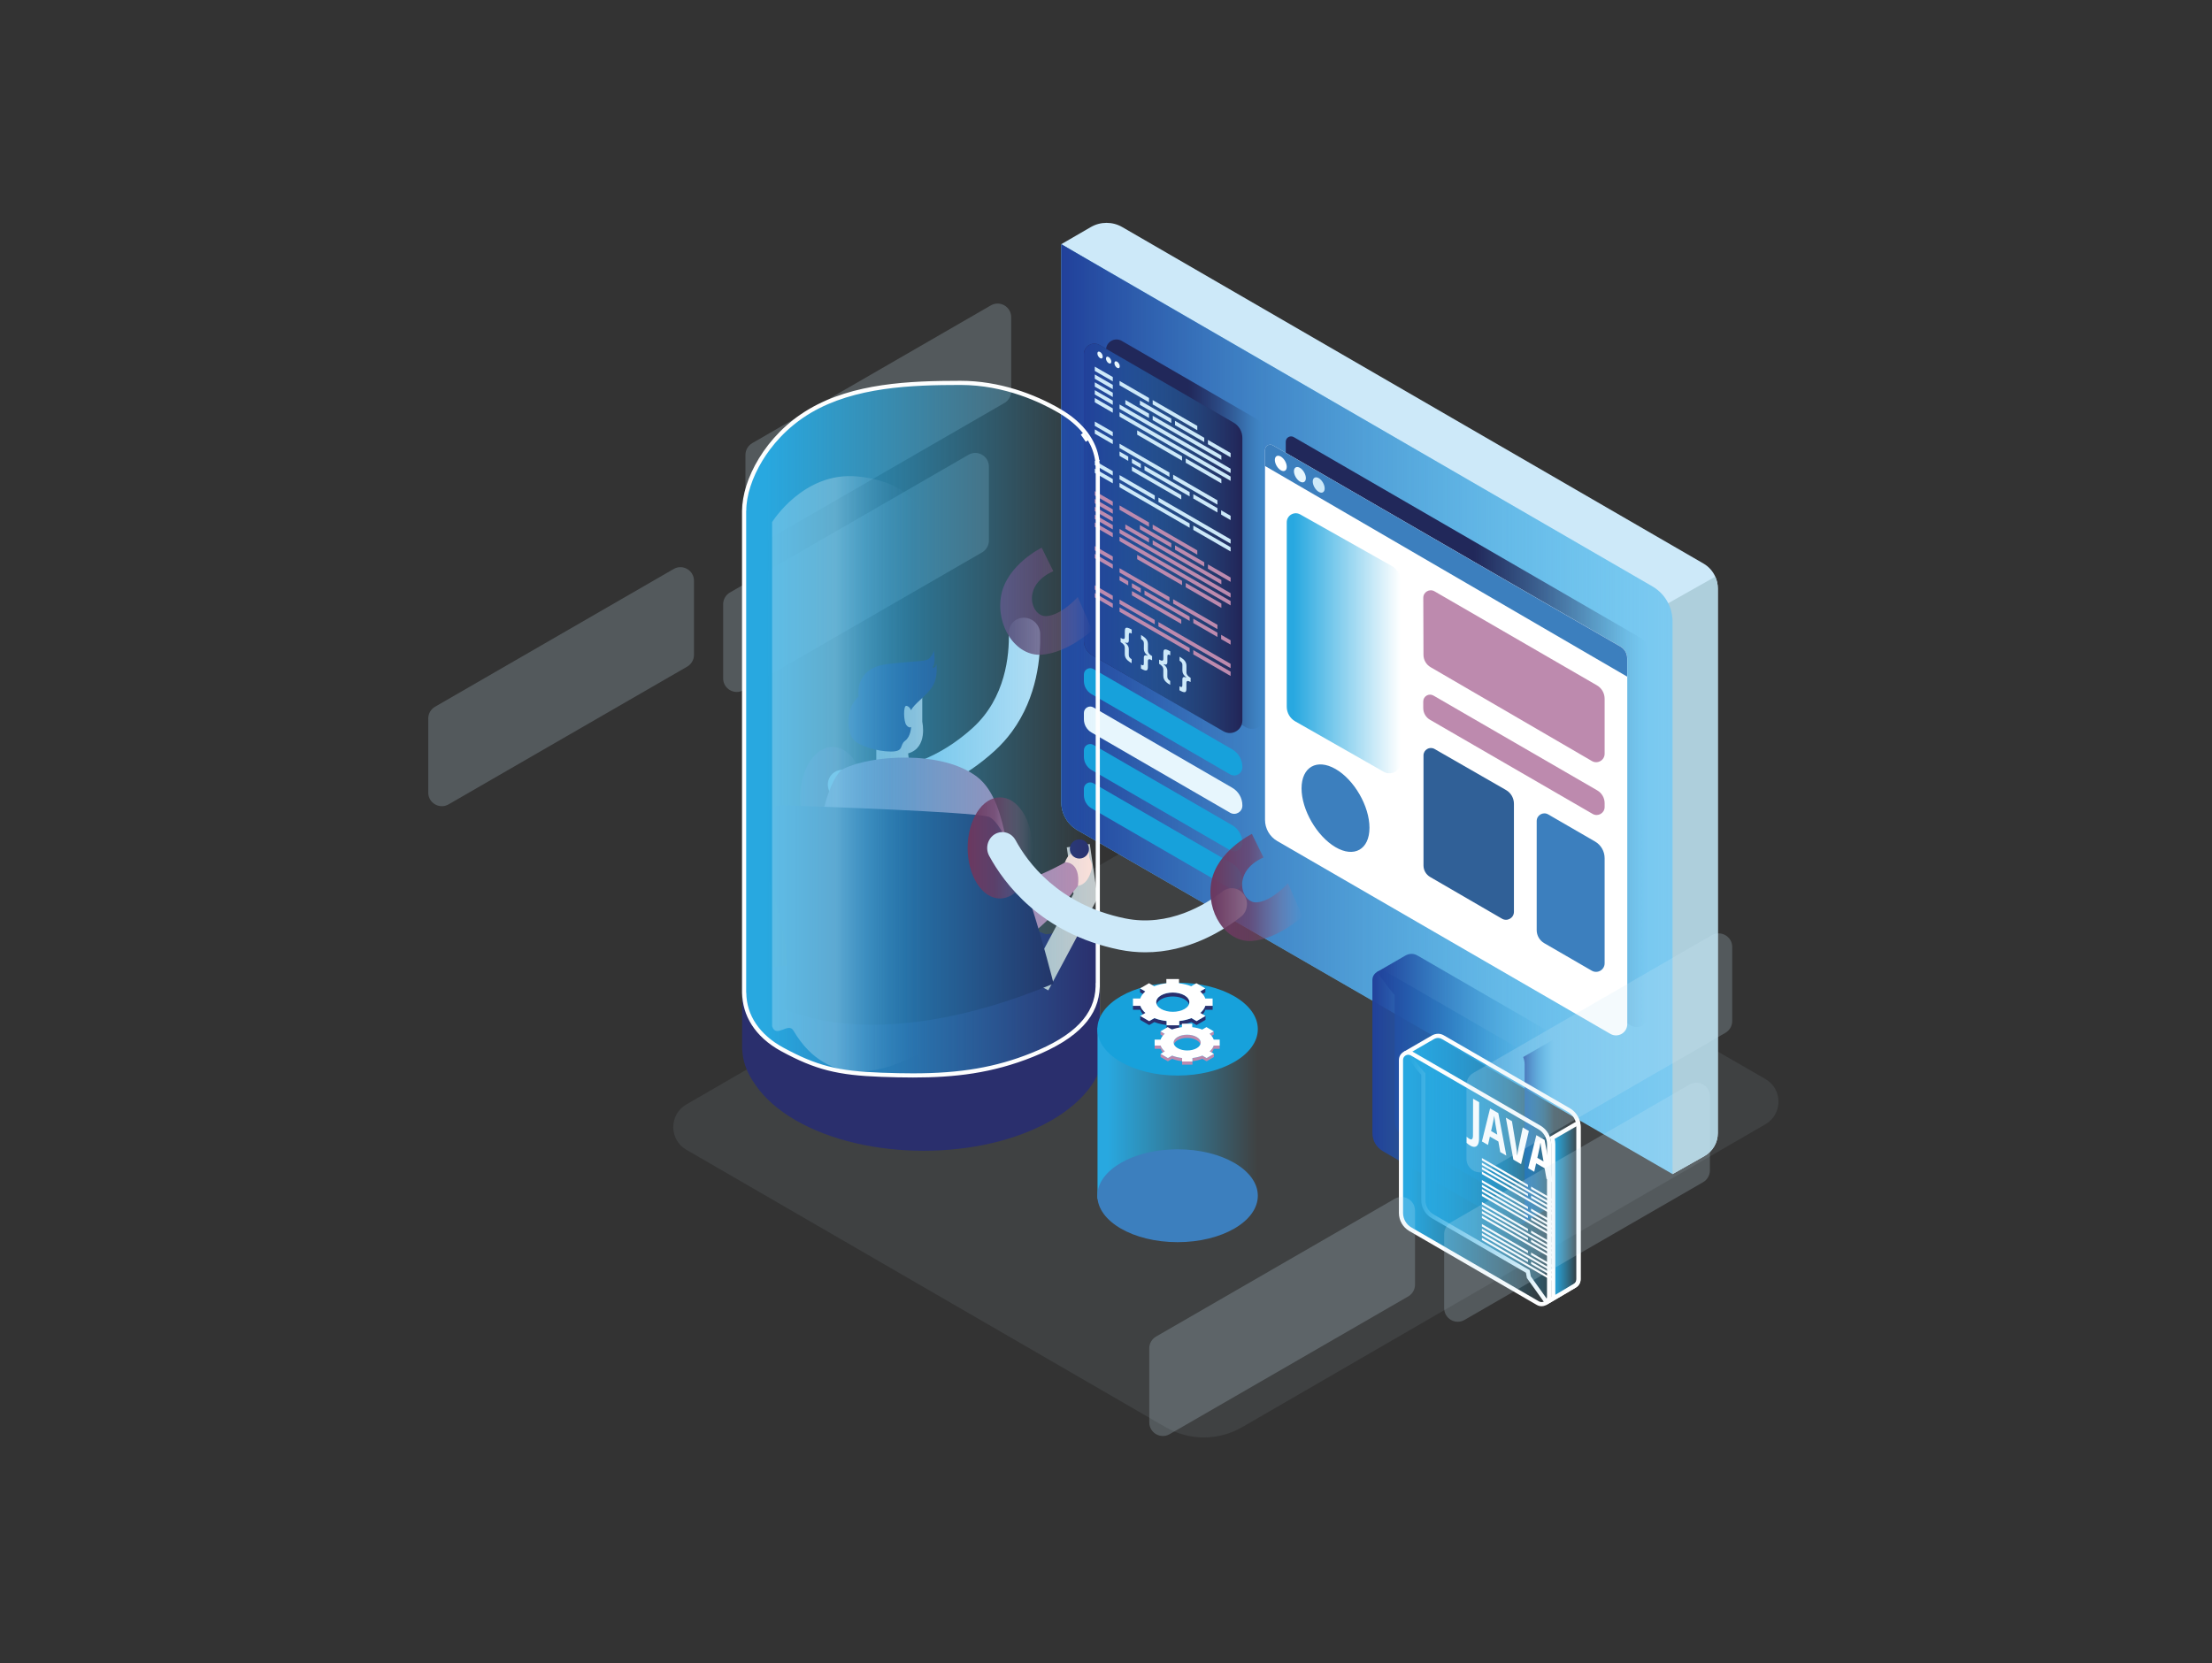 <svg width="476" height="358" viewBox="0 0 476 358" fill="none" xmlns="http://www.w3.org/2000/svg">
<rect x="0" y="0" width="476" height="358" fill="#333333" stroke="none"/>
<g opacity="0.28">
<path opacity="0.28" d="M250.813 307.181L147.686 247.468C143.95 245.305 143.95 239.898 147.686 237.735L262.11 171.492C265.927 169.282 270.63 169.277 274.452 171.48L379.895 232.25C383.639 234.408 383.645 239.823 379.905 241.989L267.314 307.181C262.208 310.137 255.918 310.137 250.813 307.181Z" fill="#CDE9F9"/>
</g>
<g opacity="0.46">
<path opacity="0.46" d="M147.877 143.486L96.532 173.134C94.587 174.258 92.157 172.85 92.157 170.598V154.66C92.157 153.614 92.714 152.646 93.619 152.124L144.964 122.475C146.91 121.351 149.339 122.76 149.339 125.012V140.949C149.339 141.996 148.782 142.963 147.877 143.486Z" fill="#CDE9F9"/>
</g>
<g opacity="0.46">
<path opacity="0.46" d="M211.334 118.896L159.99 148.545C158.044 149.669 155.614 148.26 155.614 146.008V130.07C155.614 129.024 156.171 128.056 157.076 127.534L208.421 97.885C210.367 96.761 212.796 98.17 212.796 100.422V116.359C212.796 117.406 212.239 118.374 211.334 118.896Z" fill="#CDE9F9"/>
</g>
<g opacity="0.46">
<path opacity="0.46" d="M216.134 86.746L164.79 116.395C162.844 117.519 160.414 116.11 160.414 113.858V97.921C160.414 96.874 160.972 95.906 161.877 95.384L213.221 65.735C215.167 64.612 217.597 66.02 217.597 68.272V84.209C217.597 85.257 217.039 86.224 216.134 86.746Z" fill="#CDE9F9"/>
</g>
<path d="M369.657 126.66V243.905C369.657 245.945 368.563 247.828 366.79 248.83L359.914 252.715L358.29 142.74L358.097 129.649L228.369 52.563L234.735 48.875C236.827 47.664 239.403 47.664 241.494 48.875L366.572 121.299C367.715 121.961 368.592 122.957 369.113 124.124C369.467 124.909 369.657 125.771 369.657 126.66Z" fill="#CDE9F9"/>
<path d="M369.657 126.66V243.905C369.657 245.945 368.563 247.828 366.79 248.83L359.914 252.715L358.29 142.74V130.231L369.113 124.124C369.467 124.909 369.657 125.771 369.657 126.66Z" fill="#AECFDC"/>
<path d="M228.37 172.656V52.561L355.579 126.217C358.262 127.771 359.915 130.642 359.915 133.749V252.715L231.851 178.696C229.697 177.452 228.37 175.148 228.37 172.656Z" fill="#7CCAF1"/>
<path d="M228.37 172.656V52.561L355.579 126.217C358.262 127.771 359.915 130.642 359.915 133.749V252.715L231.851 178.696C229.697 177.452 228.37 175.148 228.37 172.656Z" fill="url(#paint0_linear_8_2687)"/>
<path d="M235.296 144.003L265.166 161.298C266.515 162.079 267.347 163.523 267.347 165.085V165.152C267.347 166.507 265.883 167.355 264.712 166.677L234.886 149.407C233.869 148.818 233.242 147.73 233.242 146.552V145.192C233.242 144.135 234.383 143.474 235.296 144.003Z" fill="#17A1DB"/>
<path d="M235.296 152.265L265.166 169.56C266.515 170.341 267.347 171.784 267.347 173.346V173.413C267.347 174.769 265.883 175.616 264.712 174.939L234.886 157.669C233.869 157.08 233.242 155.991 233.242 154.813V153.453C233.242 152.396 234.383 151.736 235.296 152.265Z" fill="#E7F6FD"/>
<path d="M235.296 160.332L265.166 177.627C266.515 178.408 267.347 179.851 267.347 181.413V181.48C267.347 182.836 265.883 183.683 264.712 183.005L234.886 165.736C233.869 165.147 233.242 164.059 233.242 162.881V161.521C233.242 160.464 234.383 159.803 235.296 160.332Z" fill="#17A1DB"/>
<path d="M235.296 168.593L265.166 185.888C266.515 186.669 267.347 188.113 267.347 189.675V189.742C267.347 191.098 265.883 191.945 264.712 191.267L234.886 173.997C233.869 173.408 233.242 172.32 233.242 171.142V169.782C233.242 168.725 234.383 168.065 235.296 168.593Z" fill="#17A1DB"/>
<path d="M278.402 94.082L353.164 137.372C354.073 137.898 354.633 138.87 354.633 139.923V218.643C354.633 220.513 352.614 221.682 350.999 220.747L279.316 179.241C277.685 178.297 276.681 176.553 276.681 174.665V95.079C276.681 94.193 277.637 93.64 278.402 94.082Z" fill="url(#paint1_linear_8_2687)"/>
<path d="M273.939 95.873L348.702 139.162C349.611 139.688 350.171 140.66 350.171 141.713V220.433C350.171 222.303 348.151 223.472 346.536 222.537L274.853 181.031C273.222 180.088 272.218 178.343 272.218 176.455V96.869C272.218 95.983 273.174 95.43 273.939 95.873Z" fill="white"/>
<path d="M276.897 112.423V152.124C276.897 153.425 277.594 154.626 278.722 155.269L297.767 166.122C299.411 167.059 301.45 165.869 301.45 163.973V125.148C301.45 123.776 300.712 122.511 299.519 121.838L279.792 110.724C278.497 109.994 276.897 110.933 276.897 112.423Z" fill="url(#paint2_linear_8_2687)"/>
<path d="M306.277 128.672L306.317 140.943C306.32 142.042 306.905 143.057 307.853 143.609L342.568 163.812C343.78 164.517 345.299 163.64 345.299 162.235V150.397C345.299 149.208 344.666 148.108 343.639 147.514L308.683 127.274C307.612 126.654 306.274 127.431 306.277 128.672Z" fill="#BD8AAE"/>
<path d="M308.463 149.714L343.715 170.126C344.695 170.693 345.299 171.742 345.299 172.876V173.703C345.299 175.028 343.868 175.856 342.724 175.194L307.712 154.922C306.819 154.404 306.268 153.448 306.268 152.414V150.985C306.268 149.856 307.488 149.15 308.463 149.714Z" fill="#BD8AAE"/>
<path d="M306.322 162.598V186.286C306.322 187.308 306.866 188.253 307.748 188.765L323.217 197.747C324.357 198.409 325.783 197.584 325.783 196.263V173.008C325.783 171.783 325.129 170.652 324.07 170.043L308.702 161.215C307.643 160.606 306.322 161.373 306.322 162.598Z" fill="#306097"/>
<path d="M330.682 176.725V200.203C330.682 201.361 331.298 202.43 332.298 203.009L342.537 208.938C343.764 209.648 345.299 208.76 345.299 207.338V184.719C345.299 183.239 344.511 181.871 343.233 181.131L333.154 175.295C332.055 174.659 330.682 175.454 330.682 176.725Z" fill="#3C7FBE"/>
<path d="M287.389 165.521C283.369 163.218 280.081 165.097 280.081 169.697C280.081 174.296 283.369 179.989 287.389 182.347C291.408 184.705 294.697 182.826 294.697 178.171C294.697 173.517 291.408 167.824 287.389 165.521Z" fill="#3C7FBE"/>
<path d="M272.219 100.302L350.144 145.638V141.68C350.144 140.648 349.595 139.694 348.703 139.178L273.916 95.86C273.162 95.422 272.219 95.969 272.219 96.842V100.302V100.302Z" fill="#3C7FBE"/>
<path d="M275.614 98.266C274.909 97.862 274.332 98.192 274.332 98.999C274.332 99.807 274.909 100.806 275.614 101.22C276.32 101.634 276.897 101.304 276.897 100.487C276.897 99.67 276.32 98.671 275.614 98.266Z" fill="white"/>
<path d="M279.727 100.694C279.021 100.289 278.444 100.619 278.444 101.427C278.444 102.234 279.021 103.233 279.727 103.647C280.432 104.061 281.01 103.731 281.01 102.914C281.01 102.097 280.432 101.098 279.727 100.694Z" fill="#E7F6FD"/>
<path d="M283.774 102.914C283.068 102.51 282.491 102.839 282.491 103.647C282.491 104.455 283.069 105.454 283.774 105.868C284.48 106.282 285.057 105.952 285.057 105.135C285.057 104.318 284.48 103.319 283.774 102.914Z" fill="#CDE9F9"/>
<path d="M241.387 73.373L270.211 90.063C271.384 90.742 272.106 91.997 272.106 93.355V154.173C272.106 156.258 269.856 157.561 268.056 156.518L239.785 140.149C238.682 139.51 238.002 138.33 238.002 137.053V75.333C238.002 73.591 239.883 72.502 241.387 73.373Z" fill="url(#paint3_linear_8_2687)"/>
<path d="M236.627 74.268L265.451 90.958C266.624 91.637 267.346 92.892 267.346 94.25V155.068C267.346 157.153 265.096 158.456 263.295 157.413L235.025 141.044C233.922 140.405 233.242 139.225 233.242 137.948V76.228C233.242 74.486 235.123 73.397 236.627 74.268Z" fill="#222457"/>
<path d="M236.627 74.268L265.451 90.958C266.624 91.637 267.346 92.892 267.346 94.25V155.068C267.346 157.153 265.096 158.456 263.295 157.413L235.025 141.044C233.922 140.405 233.242 139.225 233.242 137.948V76.228C233.242 74.486 235.123 73.397 236.627 74.268Z" fill="url(#paint4_linear_8_2687)"/>
<path d="M235.588 78.915V79.839L239.461 82.079V81.155L235.588 78.915Z" fill="#CDE9F9"/>
<path d="M235.588 80.604V81.528L239.461 83.768V82.844L235.588 80.604Z" fill="#CDE9F9"/>
<path d="M235.588 82.293V83.217L239.461 85.457V84.533L235.588 82.293Z" fill="#CDE9F9"/>
<path d="M264.817 101.813V100.888L240.914 87.062V87.987L264.817 101.813Z" fill="#CDE9F9"/>
<path d="M235.588 83.982V84.906L239.461 87.146V86.222L235.588 83.982Z" fill="#CDE9F9"/>
<path d="M235.588 85.671V86.595L239.461 88.835V87.911L235.588 85.671Z" fill="#CDE9F9"/>
<path d="M264.817 103.501V102.577L240.914 88.751V89.676L264.817 103.501Z" fill="#CDE9F9"/>
<path d="M235.588 90.737V91.662L239.461 93.902V92.977L235.588 90.737Z" fill="#CDE9F9"/>
<path d="M235.588 92.426V93.351L239.461 95.591V94.666L235.588 92.426Z" fill="#CDE9F9"/>
<path d="M235.588 99.182V100.106L239.461 102.346V101.422L235.588 99.182Z" fill="#CDE9F9"/>
<path d="M235.588 100.871V101.796L239.461 104.035V103.111L235.588 100.871Z" fill="#CDE9F9"/>
<path d="M255.994 112.674L240.914 103.952V104.876L255.994 113.598V112.674Z" fill="#CDE9F9"/>
<path d="M256.788 113.133V114.058L264.817 118.702V117.777L256.788 113.133Z" fill="#CDE9F9"/>
<path d="M248.49 106.645L240.914 102.263V103.187L248.49 107.569V106.645Z" fill="#CDE9F9"/>
<path d="M249.285 107.105V108.029L264.817 117.013V116.088L249.285 107.105Z" fill="#CDE9F9"/>
<path d="M262.774 109.84V110.764L264.817 111.946V111.022L262.774 109.84Z" fill="#CDE9F9"/>
<path d="M251.654 101.719L240.914 95.507V96.431L251.654 102.644V101.719Z" fill="#CDE9F9"/>
<path d="M247.253 85.662L240.914 81.995V82.92L247.253 86.587V85.662Z" fill="#CDE9F9"/>
<path d="M257.645 91.673L248.048 86.122V87.047L257.645 92.598V91.673Z" fill="#CDE9F9"/>
<path d="M252.052 90.127L245.295 86.219V87.143L252.052 91.051V90.127Z" fill="#CDE9F9"/>
<path d="M259.141 94.227L252.846 90.586V91.511L259.141 95.152V94.227Z" fill="#CDE9F9"/>
<path d="M259.936 94.687V95.611L264.817 98.435V97.51L259.936 94.687Z" fill="#CDE9F9"/>
<path d="M242.163 86.096V87.02L247.253 89.965V89.04L242.163 86.096Z" fill="#CDE9F9"/>
<path d="M262.825 98.047L248.048 89.5V90.424L262.825 98.972V98.047Z" fill="#CDE9F9"/>
<path d="M254.365 98.221L244.708 92.635V93.559L254.365 99.145V98.221Z" fill="#CDE9F9"/>
<path d="M262.825 103.114L255.16 98.68V99.605L262.825 104.039V103.114Z" fill="#CDE9F9"/>
<path d="M261.979 107.691L252.449 102.179V103.103L261.979 108.616V107.691Z" fill="#CDE9F9"/>
<path d="M256.788 106.378V107.302L261.979 110.305V109.38L256.788 106.378Z" fill="#CDE9F9"/>
<path d="M242.783 98.277L240.914 97.196V98.12L242.783 99.201V98.277Z" fill="#CDE9F9"/>
<path d="M246.284 100.302V101.227L255.994 106.843V105.918L246.284 100.302Z" fill="#CDE9F9"/>
<path d="M245.489 99.842L243.578 98.737V99.661L245.489 100.767V99.842Z" fill="#CDE9F9"/>
<path d="M254.197 106.568L243.578 100.426V101.35L254.197 107.492V106.568Z" fill="#CDE9F9"/>
<path d="M235.588 105.715V106.639L239.461 108.88V107.955L235.588 105.715Z" fill="#BD8AAE"/>
<path d="M235.588 107.404V108.329L239.461 110.569V109.644L235.588 107.404Z" fill="#BD8AAE"/>
<path d="M235.588 109.093V110.017L239.461 112.258V111.333L235.588 109.093Z" fill="#BD8AAE"/>
<path d="M264.817 128.613V127.688L240.914 113.862V114.787L264.817 128.613Z" fill="#BD8AAE"/>
<path d="M235.588 110.782V111.706L239.461 113.947V113.022L235.588 110.782Z" fill="#BD8AAE"/>
<path d="M235.588 112.471V113.395L239.461 115.635V114.711L235.588 112.471Z" fill="#BD8AAE"/>
<path d="M264.817 130.302V129.377L240.914 115.551V116.476L264.817 130.302Z" fill="#BD8AAE"/>
<path d="M235.588 117.538V118.462L239.461 120.702V119.778L235.588 117.538Z" fill="#BD8AAE"/>
<path d="M235.588 119.226V120.151L239.461 122.391V121.467L235.588 119.226Z" fill="#BD8AAE"/>
<path d="M235.588 125.982V126.907L239.461 129.147V128.222L235.588 125.982Z" fill="#BD8AAE"/>
<path d="M235.588 127.671V128.596L239.461 130.836V129.911L235.588 127.671Z" fill="#BD8AAE"/>
<path d="M255.994 139.474L240.914 130.752V131.677L255.994 140.399V139.474Z" fill="#BD8AAE"/>
<path d="M256.788 139.934V140.858L264.817 145.502V144.578L256.788 139.934Z" fill="#BD8AAE"/>
<path d="M248.49 133.445L240.914 129.063V129.987L248.49 134.37V133.445Z" fill="#BD8AAE"/>
<path d="M249.285 133.905V134.829L264.817 143.813V142.889L249.285 133.905Z" fill="#BD8AAE"/>
<path d="M262.774 136.64V137.564L264.817 138.746V137.822L262.774 136.64Z" fill="#BD8AAE"/>
<path d="M251.654 128.52L240.914 122.307V123.232L251.654 129.444V128.52Z" fill="#BD8AAE"/>
<path d="M247.253 112.463L240.914 108.796V109.72L247.253 113.387V112.463Z" fill="#BD8AAE"/>
<path d="M257.645 118.473L248.048 112.922V113.847L257.645 119.398V118.473Z" fill="#BD8AAE"/>
<path d="M252.052 116.927L245.295 113.019V113.943L252.052 117.851V116.927Z" fill="#BD8AAE"/>
<path d="M259.141 121.027L252.846 117.387V118.311L259.141 121.952V121.027Z" fill="#BD8AAE"/>
<path d="M259.936 121.487V122.412L264.817 125.235V124.31L259.936 121.487Z" fill="#BD8AAE"/>
<path d="M242.163 112.896V113.82L247.253 116.765V115.84L242.163 112.896Z" fill="#BD8AAE"/>
<path d="M262.825 124.847L248.048 116.3V117.225L262.825 125.772V124.847Z" fill="#BD8AAE"/>
<path d="M254.365 125.021L244.708 119.435V120.359L254.365 125.945V125.021Z" fill="#BD8AAE"/>
<path d="M262.825 129.914L255.16 125.48V126.405L262.825 130.839V129.914Z" fill="#BD8AAE"/>
<path d="M261.979 134.491L252.449 128.979V129.904L261.979 135.416V134.491Z" fill="#BD8AAE"/>
<path d="M256.788 133.178V134.103L261.979 137.105V136.18L256.788 133.178Z" fill="#BD8AAE"/>
<path d="M242.783 125.077L240.914 123.996V124.921L242.783 126.002V125.077Z" fill="#BD8AAE"/>
<path d="M246.284 127.102V128.027L255.994 133.643V132.718L246.284 127.102Z" fill="#BD8AAE"/>
<path d="M245.489 126.642L243.578 125.537V126.461L245.489 127.567V126.642Z" fill="#BD8AAE"/>
<path d="M254.197 133.368L243.578 127.226V128.151L254.197 134.293V133.368Z" fill="#BD8AAE"/>
<path d="M242.2 135.213C242.1 135.315 242.052 135.513 242.052 135.805L242.048 137.1V137.133C242.047 137.38 241.969 137.512 241.812 137.53C241.655 137.547 241.43 137.471 241.141 137.304L241.138 138.206C241.428 138.373 241.652 138.557 241.808 138.759C241.964 138.961 242.042 139.196 242.042 139.463L242.038 140.744C242.037 141.035 242.083 141.288 242.182 141.507C242.278 141.725 242.432 141.932 242.643 142.129C242.854 142.327 243.146 142.532 243.516 142.747L243.519 141.893C243.279 141.745 243.117 141.6 243.031 141.457C242.946 141.311 242.904 141.143 242.905 140.947L242.908 139.721V139.673C242.91 139.183 242.642 138.739 242.1 138.332V138.284C242.635 138.503 242.904 138.352 242.914 137.834L242.917 136.607C242.918 136.409 242.962 136.29 243.049 136.247C243.135 136.203 243.297 136.249 243.534 136.377L243.537 135.524C243.172 135.312 242.882 135.181 242.668 135.132C242.451 135.081 242.297 135.109 242.2 135.213Z" fill="#CDE9F9"/>
<path d="M247.247 140.676C247.096 140.48 247.019 140.258 247.019 140.011V139.978L247.023 138.683C247.024 138.265 246.915 137.907 246.691 137.606C246.47 137.306 246.087 137 245.539 136.683L245.537 137.536C245.774 137.683 245.938 137.826 246.024 137.969C246.11 138.109 246.151 138.28 246.151 138.479L246.147 139.705C246.156 140.234 246.429 140.699 246.964 141.099V141.147C246.697 141.041 246.494 141.019 246.355 141.087C246.214 141.155 246.143 141.31 246.142 141.556V141.592L246.138 142.819C246.138 143.017 246.096 143.14 246.009 143.184C245.923 143.224 245.759 143.18 245.521 143.051L245.519 143.905C246.064 144.221 246.448 144.355 246.672 144.314C246.895 144.271 247.008 144.041 247.009 143.621L247.012 142.34C247.013 142.073 247.092 141.929 247.244 141.905C247.398 141.883 247.62 141.957 247.914 142.128L247.917 141.226C247.623 141.056 247.401 140.874 247.247 140.676Z" fill="#CDE9F9"/>
<path d="M250.491 139.886C250.392 139.988 250.344 140.186 250.343 140.478L250.339 141.773V141.807C250.339 142.053 250.26 142.185 250.103 142.202C249.946 142.22 249.722 142.144 249.432 141.977L249.43 142.878C249.719 143.046 249.944 143.23 250.1 143.432C250.256 143.634 250.334 143.868 250.333 144.136L250.33 145.416C250.329 145.708 250.375 145.961 250.474 146.18C250.57 146.398 250.723 146.605 250.934 146.802C251.145 147 251.438 147.205 251.808 147.419L251.81 146.566C251.57 146.418 251.409 146.273 251.323 146.13C251.237 145.984 251.196 145.816 251.197 145.62L251.2 144.394V144.346C251.201 143.856 250.933 143.412 250.391 143.004L250.391 142.956C250.926 143.176 251.196 143.025 251.205 142.506L251.209 141.28C251.209 141.082 251.254 140.963 251.34 140.92C251.427 140.876 251.588 140.922 251.826 141.05L251.828 140.196C251.463 139.985 251.173 139.853 250.959 139.805C250.742 139.755 250.588 139.783 250.491 139.886Z" fill="#CDE9F9"/>
<path d="M255.539 145.35C255.388 145.153 255.31 144.931 255.311 144.685V144.651L255.315 143.356C255.316 142.938 255.207 142.58 254.983 142.279C254.762 141.979 254.379 141.673 253.831 141.356L253.829 142.21C254.066 142.356 254.23 142.499 254.316 142.642C254.402 142.782 254.443 142.954 254.442 143.152L254.439 144.378C254.448 144.907 254.721 145.372 255.255 145.772V145.82C254.989 145.714 254.785 145.693 254.647 145.76C254.505 145.829 254.435 145.983 254.434 146.23V146.266L254.43 147.492C254.43 147.691 254.388 147.814 254.301 147.857C254.215 147.898 254.05 147.854 253.813 147.725L253.811 148.579C254.356 148.894 254.739 149.029 254.964 148.988C255.187 148.945 255.3 148.715 255.301 148.294L255.304 147.014C255.305 146.747 255.384 146.603 255.536 146.579C255.69 146.557 255.912 146.631 256.206 146.801L256.209 145.9C255.914 145.73 255.693 145.547 255.539 145.35Z" fill="#CDE9F9"/>
<path d="M236.146 76.087C236.146 76.45 236.406 76.898 236.723 77.084C237.039 77.27 237.299 77.122 237.299 76.755C237.299 76.388 237.039 75.939 236.723 75.758C236.405 75.576 236.146 75.724 236.146 76.087Z" fill="#E7F6FD"/>
<path d="M237.993 77.177C237.993 77.54 238.253 77.989 238.57 78.174C238.887 78.36 239.146 78.212 239.146 77.845C239.146 77.478 238.887 77.029 238.57 76.848C238.253 76.666 237.993 76.815 237.993 77.177Z" fill="#E7F6FD"/>
<path d="M240.387 77.845C240.071 77.664 239.811 77.812 239.811 78.175C239.811 78.537 240.071 78.986 240.387 79.172C240.704 79.358 240.964 79.21 240.964 78.843C240.964 78.475 240.704 78.027 240.387 77.845Z" fill="#E7F6FD"/>
<path d="M171.18 241.11C156.015 232.329 156.015 217.911 171.18 209.071C186.346 200.23 211.162 200.23 226.327 209.071C241.492 217.911 241.492 232.329 226.327 241.11C211.162 249.891 186.346 249.891 171.18 241.11Z" fill="#2A2F6D"/>
<path d="M179.155 182.541C183 182.541 186.116 177.668 186.116 171.658C186.116 165.648 183 160.776 179.155 160.776C175.311 160.776 172.194 165.648 172.194 171.658C172.194 177.668 175.311 182.541 179.155 182.541Z" fill="url(#paint5_linear_8_2687)"/>
<path d="M217.76 157.481C216.696 158.931 215.453 160.332 214 161.651C201.228 173.249 187.673 173.207 181.175 172.304C179.1 172.016 177.71 169.958 178.257 167.992L179.048 165.15L178.164 168.326L178.248 168.018C178.675 166.457 180.194 165.485 181.839 165.717C186.995 166.444 198.405 166.576 209.332 156.653C216.431 150.207 217.207 140.922 217.089 136.257C217.047 134.585 218.242 133.185 219.91 132.985C221.929 132.743 223.771 134.33 223.824 136.355C223.953 141.249 223.257 149.991 217.76 157.481Z" fill="#CDE9F9"/>
<path d="M224.163 117.882C224.163 117.882 216.683 121.556 215.452 128.111C214.221 134.666 218.577 141.321 224.163 140.923C229.75 140.526 235.052 135.66 235.052 135.66L231.927 128.509C231.927 128.509 228.404 132.454 225.147 132.617C221.891 132.779 219.682 126.026 226.657 122.947L224.163 117.882Z" fill="url(#paint6_linear_8_2687)"/>
<path d="M236.675 213.969V199.703L225.044 201.104C219.847 198.883 213.467 197.797 206.71 197.797V198.367C207.787 198.367 208.85 198.396 209.897 198.452C205.835 198.381 201.113 198.643 195.737 199.281C199.362 198.682 203.051 198.367 206.708 198.367L206.71 197.797C206.709 197.797 206.708 197.797 206.708 197.797C195.657 197.798 183.608 200.697 174.129 206.262C173.457 206.656 172.816 207.061 172.189 207.47L159.697 208.975V225.964C159.697 225.964 159.709 225.968 159.728 225.976C159.943 230.59 162.686 234.872 168.111 238.057C173.766 241.377 181.451 242.989 189.692 242.989C200.742 242.989 212.791 240.089 222.271 234.524C231.784 228.939 236.713 221.839 236.679 215.332C236.729 214.467 236.675 213.969 236.675 213.969ZM181.815 241.881C180.089 241.637 178.428 241.313 176.848 240.91C178.552 241.313 180.207 241.629 181.815 241.881ZM176.659 240.864C176.594 240.847 176.53 240.83 176.465 240.813C176.531 240.83 176.592 240.848 176.659 240.864Z" fill="#2A2F6D"/>
<path d="M232.036 182.03L233.604 192.845L223.379 211.994" stroke="#C4CACB" stroke-width="5" stroke-miterlimit="10"/>
<path d="M228.929 186.486C228.929 186.486 229.392 183.67 231.277 183.504C231.277 183.504 231.738 183.417 231.99 182.997C232.242 182.576 232.383 183.31 232.103 183.952C231.822 184.594 231.822 184.594 231.822 184.594C231.822 184.594 233.289 183.296 233.122 182.873C232.954 182.45 234.547 183.039 234.38 184.006C234.212 184.973 235.314 185.502 234.889 187.171C234.464 188.841 233.604 190.436 231.958 190.668C230.313 190.901 228.929 186.486 228.929 186.486Z" fill="#FDE0D9"/>
<path d="M198.462 155.377V149.521C198.462 146.104 196.764 143.226 190.846 144.937C184.928 146.648 183.672 150.959 185.645 155.377C186.494 157.278 187.408 158.987 188.568 160.247V165.746L195.754 165.232L195.424 162.163C199.739 160.946 198.462 155.377 198.462 155.377Z" fill="#FDE0D9"/>
<path d="M179.151 182.03L176.356 177.966C176.356 177.966 178.34 167.067 181.555 165.466C187.416 162.546 202.655 161.406 210.238 167.19C217.821 172.973 216.256 190.264 219.722 189.636C223.187 189.009 229.253 185.602 229.253 185.602C229.253 185.602 232.581 185.419 231.958 190.668C231.958 190.668 222.41 203.523 215.286 204.279C208.162 205.035 201.145 194.517 201.145 194.517L179.151 182.03Z" fill="#BD8AAE"/>
<path d="M226.722 211.728C226.722 211.728 218.064 176.948 212.555 175.748C207.848 174.722 177.395 173.638 168.622 173.344C166.883 173.286 165.241 174.181 164.385 175.701C163.469 177.328 162.681 179.702 163.279 182.619C164.45 188.336 172.563 204.521 168.004 216.777C168.003 216.777 187.465 228.045 226.722 211.728Z" fill="#222457"/>
<path d="M232.273 184.8C233.411 184.8 234.333 183.875 234.333 182.734C234.333 181.593 233.411 180.668 232.273 180.668C231.135 180.668 230.213 181.593 230.213 182.734C230.213 183.875 231.135 184.8 232.273 184.8Z" fill="#2A2F6D"/>
<path d="M196.061 152.895C196.061 152.895 195.768 152.054 195.055 151.928C194.342 151.802 194.426 155.334 195.055 156.09C195.684 156.847 196.061 156.468 196.061 156.468C196.061 156.468 196.019 158.528 194.761 159.453C193.503 160.378 194.65 161.766 191.708 161.766C188.766 161.766 184.993 160.588 183.693 159.243C182.393 157.898 181.628 152.685 184.778 149.91C184.778 149.91 183.651 143.772 191.03 142.931C198.408 142.09 199.331 142.511 200.169 141.502C201.008 140.493 200.924 139.904 200.924 139.904C200.924 139.904 201.513 142.931 200.632 143.604C200.632 143.604 201.18 144.108 201.513 142.931C201.513 142.931 201.917 145.79 200.624 147.808C199.331 149.826 196.564 151.592 196.061 152.895Z" fill="#2A2F6D"/>
<path d="M196.474 231.48C194.467 231.48 192.311 231.436 189.688 231.34C180.168 230.995 175.572 229.817 168.304 225.862C163.095 223.028 160.199 218.709 160.148 213.7H160.123V109.933L160.147 109.932C160.13 106.64 161.427 102.611 163.706 98.878C165.53 95.89 168.855 91.651 174.334 88.433C183.792 82.876 195.993 82.411 206.687 82.41C216.282 82.41 224.186 86.211 228.043 88.477C230.256 89.777 232.046 91.282 233.381 92.951L232.936 93.296C233.334 93.834 233.687 94.341 234.016 94.847L234.492 94.55C235.332 95.964 235.874 97.474 236.101 99.058L236.121 99.201L236.115 99.218L236.128 99.32C236.206 99.966 236.233 100.618 236.208 101.256L236.203 101.376L236.233 101.432V212.327L236.21 212.327C236.059 218.587 231.571 223.275 222.085 227.081C214.402 230.164 206.743 231.48 196.474 231.48Z" fill="url(#paint7_linear_8_2687)"/>
<path d="M206.689 82.858C216.178 82.858 224 86.621 227.818 88.864C229.977 90.132 231.723 91.598 233.023 93.218L232.578 93.563C232.971 94.094 233.319 94.594 233.642 95.092L234.117 94.795C234.923 96.155 235.442 97.604 235.659 99.122L235.664 99.158L235.66 99.17L235.685 99.375C235.76 99.997 235.786 100.624 235.762 101.239L235.753 101.477L235.787 101.542V211.599L235.762 211.599L235.763 212.328C235.612 218.381 231.213 222.937 221.919 226.666C214.292 229.726 206.682 231.032 196.474 231.032C194.472 231.032 192.321 230.988 189.704 230.893C180.267 230.55 175.712 229.384 168.517 225.469C163.457 222.715 160.643 218.534 160.594 213.695H160.569V109.93L160.593 109.93C160.577 106.719 161.85 102.776 164.086 99.112C165.884 96.167 169.16 91.99 174.56 88.819C183.921 83.319 196.052 82.858 206.687 82.858H206.689V82.858ZM206.689 81.963C206.688 81.963 206.688 81.963 206.688 81.963C195.637 81.963 183.588 82.478 174.109 88.046C164.597 93.635 159.668 103.425 159.701 109.935L159.677 107.253V215.713L159.702 213.705C159.75 218.497 162.381 223.149 168.091 226.256C175.493 230.283 180.275 231.446 189.673 231.787C192.015 231.872 194.275 231.927 196.475 231.927C205.476 231.927 213.495 231.011 222.252 227.497C232.24 223.49 236.507 218.571 236.657 212.338L236.655 211.598C236.662 211.847 236.662 212.093 236.657 212.338L236.68 225.64V101.333C236.669 101.313 236.665 101.293 236.655 101.274C236.681 100.598 236.652 99.929 236.572 99.267C236.629 99.101 236.68 98.995 236.68 98.995H236.543C235.948 94.833 233.227 91.004 228.269 88.091C222.614 84.769 214.929 81.963 206.689 81.963ZM234.39 94.604C234.077 94.121 233.718 93.601 233.295 93.029C233.704 93.539 234.07 94.064 234.39 94.604Z" fill="#FDFEFE"/>
<g opacity="0.5">
<path opacity="0.5" d="M166.156 220.912V112.371C166.156 112.371 172.943 101.387 184.609 102.564C196.276 103.741 198.159 110.409 198.159 110.409V231.229C198.159 231.229 198.61 226.249 196.714 227.269C190.972 230.357 178.449 234.949 170.734 221.82C169.635 219.95 167.026 223.557 166.156 220.912Z" fill="url(#paint8_linear_8_2687)"/>
</g>
<path d="M215.186 193.394C219.03 193.394 222.146 188.522 222.146 182.512C222.146 176.502 219.03 171.63 215.186 171.63C211.341 171.63 208.225 176.502 208.225 182.512C208.225 188.522 211.341 193.394 215.186 193.394Z" fill="url(#paint9_linear_8_2687)"/>
<path d="M246.452 204.978C244.656 204.978 242.794 204.805 240.874 204.414C223.988 200.973 215.987 190.001 212.86 184.218C211.862 182.371 212.691 180.028 214.594 179.304L217.345 178.259L214.271 179.427L214.568 179.313C216.074 178.732 217.755 179.382 218.544 180.848C221.016 185.444 227.674 194.737 242.12 197.68C251.506 199.592 259.422 194.715 263.099 191.855C264.417 190.829 266.249 190.965 267.399 192.193C268.79 193.68 268.608 196.109 267.013 197.352C263.159 200.358 255.725 204.978 246.452 204.978Z" fill="#CDE9F9"/>
<path d="M269.397 179.496C269.397 179.496 261.917 183.171 260.686 189.726C259.455 196.281 263.811 202.935 269.397 202.538C274.984 202.141 280.286 197.274 280.286 197.274L277.161 190.124C277.161 190.124 273.638 194.069 270.381 194.232C267.125 194.394 264.916 187.641 271.891 184.562L269.397 179.496Z" fill="url(#paint10_linear_8_2687)"/>
<path d="M236.68 215.746H236.115V228.657H236.68V215.746Z" fill="#2A2F6D"/>
<path d="M270.637 221.183H236.176V258.046H270.637V221.183Z" fill="url(#paint11_linear_8_2687)"/>
<path d="M253.406 267.371C262.941 267.371 270.671 262.895 270.671 257.374C270.671 251.854 262.941 247.378 253.406 247.378C243.871 247.378 236.142 251.854 236.142 257.374C236.142 262.895 243.871 267.371 253.406 267.371Z" fill="#3C7FBE"/>
<path d="M253.406 231.506C262.941 231.506 270.671 227.031 270.671 221.51C270.671 215.989 262.941 211.514 253.406 211.514C243.871 211.514 236.142 215.989 236.142 221.51C236.142 227.031 243.871 231.506 253.406 231.506Z" fill="#17A1DB"/>
<path d="M250.992 211.649L250.987 210.734L250.984 211.581L250.989 212.497L250.992 211.649Z" fill="#2A2F6D"/>
<path d="M259.381 212.751L258.27 213.398L258.267 214.245L259.378 213.598L259.381 212.751Z" fill="#2A2F6D"/>
<path d="M246.454 213.398L245.336 212.751L245.334 213.598L246.452 214.245L246.454 213.398Z" fill="#2A2F6D"/>
<path d="M248.827 216.332C248.832 216.302 248.841 216.272 248.849 216.241C248.859 216.205 248.868 216.169 248.88 216.134C248.891 216.104 248.904 216.075 248.917 216.047C248.933 216.009 248.949 215.972 248.969 215.935C248.983 215.908 249.001 215.882 249.017 215.856C249.043 215.814 249.07 215.772 249.101 215.731C249.119 215.706 249.138 215.683 249.158 215.659C249.204 215.603 249.255 215.549 249.309 215.496C249.329 215.476 249.347 215.456 249.368 215.438C249.402 215.407 249.441 215.377 249.478 215.347C249.511 215.32 249.542 215.294 249.578 215.268C249.618 215.238 249.663 215.21 249.706 215.182C249.751 215.152 249.793 215.122 249.842 215.094C249.948 215.032 250.062 214.976 250.178 214.924C250.212 214.909 250.246 214.894 250.28 214.88C250.371 214.842 250.465 214.806 250.56 214.774C250.595 214.762 250.628 214.749 250.663 214.738C250.723 214.719 250.785 214.703 250.846 214.686C250.893 214.673 250.939 214.659 250.987 214.648C251.052 214.632 251.118 214.619 251.183 214.606C251.229 214.597 251.273 214.587 251.319 214.578C251.453 214.555 251.588 214.536 251.725 214.522C251.767 214.517 251.809 214.515 251.851 214.511C251.931 214.504 252.012 214.499 252.092 214.495C252.144 214.493 252.196 214.492 252.247 214.49C252.312 214.489 252.378 214.489 252.443 214.49C252.497 214.49 252.552 214.492 252.606 214.494C252.666 214.496 252.727 214.5 252.787 214.504C252.842 214.508 252.897 214.513 252.952 214.518C253.011 214.523 253.071 214.53 253.13 214.538C253.183 214.544 253.236 214.552 253.29 214.56C253.353 214.57 253.416 214.581 253.479 214.593C253.529 214.603 253.578 214.613 253.627 214.623C253.701 214.64 253.775 214.658 253.848 214.678C253.889 214.688 253.93 214.699 253.971 214.711C254.102 214.749 254.229 214.792 254.353 214.84C254.415 214.864 254.474 214.891 254.534 214.917C254.564 214.931 254.596 214.943 254.626 214.957C254.716 215 254.804 215.046 254.888 215.094C255.591 215.501 255.942 216.035 255.94 216.568L255.942 215.721C255.944 215.188 255.593 214.654 254.89 214.247C254.806 214.198 254.719 214.153 254.628 214.11C254.598 214.096 254.567 214.083 254.536 214.07C254.483 214.046 254.43 214.021 254.375 213.999C254.369 213.997 254.362 213.995 254.356 213.993C254.232 213.945 254.104 213.902 253.972 213.863C253.962 213.86 253.952 213.856 253.942 213.853C253.912 213.844 253.881 213.838 253.851 213.83C253.777 213.811 253.704 213.792 253.629 213.776C253.609 213.771 253.59 213.765 253.57 213.761C253.541 213.755 253.51 213.751 253.481 213.746C253.418 213.734 253.355 213.723 253.292 213.713C253.266 213.709 253.242 213.703 253.216 213.7C253.188 213.696 253.16 213.694 253.133 213.69C253.073 213.683 253.014 213.676 252.954 213.67C252.926 213.667 252.898 213.663 252.869 213.661C252.843 213.658 252.816 213.658 252.79 213.656C252.729 213.652 252.669 213.649 252.608 213.646C252.578 213.645 252.548 213.642 252.518 213.641C252.494 213.641 252.469 213.642 252.446 213.642C252.38 213.641 252.314 213.641 252.249 213.643C252.217 213.643 252.184 213.642 252.153 213.643C252.134 213.644 252.115 213.646 252.095 213.647C252.015 213.651 251.934 213.657 251.854 213.663C251.821 213.666 251.789 213.666 251.757 213.67C251.747 213.671 251.737 213.673 251.727 213.674C251.591 213.688 251.455 213.707 251.321 213.731C251.315 213.732 251.308 213.732 251.302 213.733C251.263 213.74 251.226 213.75 251.188 213.758C251.121 213.771 251.055 213.785 250.99 213.8C250.942 213.812 250.897 213.825 250.85 213.838C250.788 213.855 250.726 213.872 250.666 213.891C250.653 213.895 250.64 213.898 250.626 213.902C250.605 213.909 250.585 213.919 250.563 213.926C250.468 213.959 250.374 213.994 250.283 214.033C250.249 214.047 250.214 214.061 250.181 214.076C250.065 214.129 249.952 214.184 249.845 214.247C249.83 214.255 249.816 214.264 249.801 214.273C249.769 214.292 249.741 214.314 249.71 214.334C249.666 214.362 249.621 214.391 249.581 214.42C249.546 214.446 249.514 214.473 249.481 214.499C249.444 214.529 249.406 214.559 249.372 214.59C249.365 214.596 249.356 214.602 249.35 214.608C249.336 214.621 249.326 214.635 249.313 214.648C249.258 214.702 249.207 214.756 249.161 214.811C249.151 214.823 249.138 214.835 249.128 214.847C249.119 214.859 249.113 214.871 249.104 214.884C249.073 214.925 249.045 214.967 249.02 215.008C249.009 215.026 248.994 215.043 248.984 215.061C248.979 215.07 248.976 215.079 248.972 215.088C248.952 215.125 248.936 215.162 248.92 215.199C248.91 215.221 248.897 215.242 248.889 215.264C248.887 215.272 248.885 215.279 248.883 215.287C248.87 215.322 248.862 215.358 248.852 215.393C248.846 215.417 248.836 215.441 248.832 215.466C248.83 215.472 248.831 215.479 248.829 215.485C248.822 215.523 248.82 215.56 248.816 215.598C248.814 215.622 248.809 215.647 248.808 215.671C248.808 215.682 248.807 215.692 248.807 215.703L248.805 216.55C248.805 216.515 248.811 216.48 248.814 216.445C248.817 216.407 248.82 216.37 248.827 216.332Z" fill="#2A2F6D"/>
<path d="M259.374 216.502C259.357 216.553 259.337 216.604 259.317 216.654C259.303 216.689 259.289 216.724 259.274 216.758C259.259 216.79 259.245 216.823 259.229 216.855C259.212 216.889 259.194 216.923 259.176 216.957C259.16 216.989 259.142 217.02 259.124 217.051C259.101 217.09 259.077 217.129 259.052 217.169C259.033 217.197 259.015 217.226 258.995 217.255C258.968 217.295 258.938 217.335 258.909 217.375C258.889 217.401 258.87 217.427 258.849 217.453C258.791 217.527 258.729 217.6 258.663 217.671C258.654 217.681 258.645 217.69 258.635 217.7C258.577 217.762 258.516 217.824 258.451 217.884C258.401 217.932 258.35 217.979 258.296 218.026L258.294 218.873C258.338 218.835 258.381 218.796 258.423 218.757C258.433 218.748 258.44 218.74 258.449 218.731C258.513 218.671 258.574 218.61 258.632 218.548C258.642 218.538 258.652 218.528 258.661 218.518C258.727 218.447 258.789 218.374 258.847 218.301C258.852 218.294 258.858 218.288 258.862 218.282C258.878 218.262 258.892 218.242 258.907 218.221C258.936 218.182 258.966 218.142 258.993 218.102C259.013 218.073 259.031 218.044 259.05 218.015C259.075 217.976 259.1 217.937 259.122 217.898C259.13 217.885 259.139 217.872 259.146 217.859C259.157 217.841 259.165 217.822 259.175 217.804C259.193 217.77 259.21 217.736 259.227 217.702C259.243 217.67 259.258 217.637 259.272 217.605C259.287 217.57 259.302 217.536 259.315 217.502C259.321 217.486 259.329 217.471 259.335 217.456C259.348 217.42 259.361 217.384 259.372 217.349H260.948L260.951 216.502H259.374Z" fill="#2A2F6D"/>
<path d="M246.478 218.873L246.48 218.026C245.932 217.557 245.567 217.038 245.385 216.502H243.809L243.807 217.349H245.383C245.564 217.886 245.929 218.405 246.478 218.873Z" fill="#2A2F6D"/>
<path d="M256.378 219.143C256.189 219.218 255.994 219.285 255.796 219.348C255.687 219.383 255.574 219.412 255.463 219.443C255.358 219.471 255.256 219.503 255.15 219.529C255.036 219.556 254.92 219.579 254.804 219.602C254.697 219.625 254.591 219.649 254.482 219.669C254.243 219.711 254.002 219.747 253.758 219.774L253.756 220.622C254 220.594 254.241 220.558 254.479 220.516C254.491 220.514 254.503 220.513 254.515 220.511C254.613 220.493 254.708 220.469 254.804 220.449C254.919 220.425 255.034 220.403 255.147 220.376C255.254 220.35 255.358 220.318 255.463 220.289C255.573 220.258 255.685 220.229 255.794 220.195C255.807 220.191 255.82 220.188 255.833 220.184C256.018 220.124 256.199 220.06 256.375 219.99L257.494 220.637L259.412 219.52L259.414 218.673L257.496 219.79L256.378 219.143Z" fill="#2A2F6D"/>
<path d="M251.038 219.774C250.867 219.755 250.698 219.729 250.53 219.702C250.409 219.683 250.289 219.662 250.17 219.639C250.065 219.619 249.961 219.598 249.857 219.575C249.715 219.544 249.575 219.509 249.435 219.472C249.326 219.442 249.215 219.414 249.107 219.382C249.059 219.367 249.011 219.352 248.964 219.337C248.777 219.277 248.592 219.214 248.412 219.144C248.412 219.144 248.411 219.143 248.411 219.143L247.298 219.792L245.368 218.674L245.365 219.521L247.296 220.639L248.409 219.991C248.588 220.061 248.774 220.124 248.962 220.185C249.009 220.2 249.057 220.214 249.105 220.229C249.153 220.244 249.201 220.26 249.249 220.274C249.309 220.291 249.372 220.303 249.433 220.319C249.572 220.356 249.713 220.391 249.855 220.423C249.901 220.433 249.946 220.447 249.992 220.456C250.049 220.468 250.109 220.476 250.167 220.487C250.286 220.51 250.407 220.531 250.528 220.55C250.583 220.558 250.637 220.571 250.692 220.578C250.806 220.594 250.92 220.609 251.034 220.622L251.035 220.622L251.04 221.538H253.761L253.763 220.69H251.043L251.038 219.774Z" fill="#2A2F6D"/>
<path d="M257.496 219.791L256.378 219.143C255.573 219.46 254.681 219.671 253.758 219.774L253.763 220.69H251.042L251.037 219.774C250.113 219.671 249.219 219.46 248.411 219.143L247.298 219.792L245.368 218.674L246.48 218.026C245.932 217.557 245.566 217.038 245.385 216.502H243.809L243.8 214.922H245.376C245.551 214.386 245.913 213.868 246.454 213.398L245.336 212.751L247.254 211.633L248.372 212.28C249.179 211.965 250.069 211.753 250.992 211.649L250.987 210.734H253.707L253.712 211.649C254.636 211.753 255.53 211.964 256.339 212.28L257.45 211.633L259.381 212.751L258.27 213.398C258.817 213.868 259.184 214.386 259.365 214.922H260.941L260.95 216.503H259.374C259.199 217.039 258.839 217.558 258.296 218.026L259.414 218.673L257.496 219.791ZM249.861 217.178C251.258 217.988 253.516 217.986 254.905 217.177C256.293 216.368 256.287 215.057 254.89 214.248C253.492 213.438 251.233 213.438 249.844 214.248C248.455 215.057 248.463 216.369 249.861 217.178Z" fill="white"/>
<path d="M254.339 221.092L254.335 220.344L254.333 221.036L254.337 221.784L254.339 221.092Z" fill="#BD8AAE"/>
<path d="M261.192 221.992L260.284 222.521L260.283 223.213L261.19 222.684L261.192 221.992Z" fill="#BD8AAE"/>
<path d="M250.632 222.521L249.718 221.992L249.716 222.684L250.63 223.213L250.632 222.521Z" fill="#BD8AAE"/>
<path d="M252.57 224.918C252.574 224.893 252.582 224.868 252.588 224.843C252.596 224.814 252.603 224.785 252.613 224.756C252.622 224.732 252.633 224.709 252.643 224.685C252.657 224.654 252.67 224.624 252.686 224.594C252.698 224.572 252.712 224.55 252.725 224.529C252.746 224.494 252.769 224.46 252.794 224.427C252.809 224.407 252.825 224.387 252.841 224.368C252.878 224.323 252.92 224.278 252.964 224.235C252.981 224.219 252.995 224.203 253.012 224.187C253.04 224.162 253.072 224.138 253.102 224.113C253.129 224.091 253.155 224.069 253.183 224.048C253.216 224.024 253.252 224.001 253.288 223.978C253.325 223.954 253.36 223.93 253.399 223.907C253.486 223.856 253.579 223.811 253.674 223.767C253.701 223.755 253.729 223.743 253.756 223.732C253.831 223.701 253.907 223.672 253.986 223.645C254.014 223.635 254.041 223.625 254.07 223.616C254.119 223.6 254.169 223.587 254.219 223.573C254.257 223.562 254.295 223.551 254.334 223.542C254.387 223.529 254.441 223.518 254.494 223.507C254.531 223.5 254.568 223.491 254.605 223.485C254.714 223.465 254.825 223.45 254.937 223.439C254.971 223.435 255.005 223.433 255.04 223.43C255.105 223.424 255.171 223.419 255.237 223.417C255.279 223.415 255.321 223.414 255.363 223.413C255.417 223.412 255.47 223.412 255.523 223.413C255.568 223.413 255.612 223.414 255.657 223.416C255.706 223.418 255.756 223.421 255.805 223.424C255.85 223.427 255.894 223.431 255.939 223.435C255.988 223.44 256.036 223.445 256.085 223.452C256.128 223.457 256.172 223.463 256.215 223.47C256.267 223.478 256.318 223.488 256.369 223.497C256.41 223.505 256.45 223.513 256.49 223.522C256.551 223.535 256.611 223.55 256.671 223.566C256.704 223.575 256.738 223.584 256.771 223.593C256.878 223.624 256.982 223.66 257.084 223.699C257.134 223.718 257.182 223.74 257.231 223.762C257.256 223.773 257.282 223.783 257.306 223.795C257.38 223.83 257.452 223.867 257.52 223.907C258.094 224.239 258.381 224.675 258.38 225.111L258.382 224.419C258.383 223.983 258.096 223.547 257.522 223.215C257.453 223.175 257.382 223.138 257.308 223.103C257.284 223.091 257.258 223.081 257.232 223.07C257.189 223.05 257.146 223.03 257.101 223.012C257.096 223.01 257.091 223.009 257.085 223.007C256.984 222.967 256.88 222.932 256.772 222.901C256.764 222.899 256.756 222.895 256.747 222.893C256.723 222.886 256.698 222.881 256.673 222.874C256.613 222.858 256.553 222.843 256.492 222.83C256.476 222.826 256.46 222.821 256.444 222.818C256.42 222.813 256.395 222.81 256.371 222.805C256.32 222.795 256.269 222.786 256.217 222.778C256.196 222.775 256.176 222.77 256.155 222.767C256.132 222.764 256.109 222.763 256.087 222.76C256.038 222.753 255.99 222.748 255.941 222.743C255.918 222.741 255.895 222.737 255.872 222.735C255.85 222.734 255.828 222.733 255.806 222.732C255.757 222.729 255.708 222.726 255.658 222.724C255.634 222.723 255.609 222.72 255.584 222.72C255.565 222.719 255.545 222.72 255.526 222.72C255.472 222.72 255.418 222.72 255.365 222.721C255.339 222.721 255.312 222.72 255.286 222.721C255.271 222.722 255.255 222.723 255.239 222.724C255.173 222.727 255.108 222.732 255.042 222.737C255.016 222.74 254.989 222.74 254.963 222.743C254.954 222.743 254.947 222.745 254.939 222.746C254.827 222.758 254.716 222.773 254.607 222.792C254.602 222.793 254.597 222.794 254.591 222.795C254.56 222.8 254.529 222.809 254.498 222.815C254.444 222.826 254.389 222.837 254.336 222.85C254.297 222.859 254.26 222.87 254.222 222.88C254.171 222.894 254.121 222.908 254.071 222.923C254.061 222.927 254.05 222.929 254.039 222.933C254.021 222.938 254.005 222.946 253.988 222.952C253.91 222.979 253.833 223.008 253.758 223.039C253.73 223.051 253.703 223.063 253.675 223.075C253.581 223.118 253.488 223.164 253.401 223.214C253.388 223.221 253.377 223.228 253.365 223.235C253.338 223.252 253.315 223.269 253.29 223.286C253.254 223.309 253.218 223.332 253.185 223.356C253.156 223.377 253.13 223.399 253.104 223.42C253.073 223.445 253.042 223.469 253.014 223.495C253.008 223.5 253.002 223.505 252.996 223.51C252.985 223.52 252.977 223.532 252.966 223.542C252.921 223.586 252.88 223.63 252.842 223.675C252.834 223.685 252.823 223.695 252.815 223.705C252.808 223.715 252.803 223.725 252.795 223.735C252.77 223.768 252.748 223.802 252.727 223.837C252.718 223.851 252.707 223.865 252.698 223.879C252.694 223.886 252.692 223.894 252.688 223.901C252.672 223.931 252.658 223.962 252.645 223.992C252.638 224.01 252.627 224.027 252.621 224.045C252.618 224.051 252.618 224.058 252.615 224.064C252.605 224.093 252.598 224.121 252.59 224.151C252.585 224.171 252.577 224.19 252.573 224.21C252.572 224.215 252.572 224.221 252.571 224.226C252.566 224.256 252.564 224.287 252.561 224.318C252.559 224.338 252.555 224.357 252.554 224.377C252.554 224.386 252.554 224.395 252.554 224.403L252.552 225.095C252.552 225.067 252.557 225.038 252.559 225.009C252.562 224.979 252.564 224.949 252.57 224.918Z" fill="#BD8AAE"/>
<path d="M261.187 225.057C261.173 225.099 261.157 225.14 261.14 225.182C261.129 225.21 261.117 225.238 261.105 225.266C261.093 225.293 261.081 225.319 261.068 225.345C261.054 225.373 261.04 225.401 261.025 225.429C261.011 225.455 260.997 225.48 260.983 225.505C260.964 225.538 260.944 225.57 260.923 225.602C260.908 225.625 260.893 225.649 260.877 225.672C260.855 225.705 260.83 225.737 260.806 225.77C260.79 225.791 260.774 225.813 260.757 225.834C260.71 225.894 260.659 225.954 260.605 226.012C260.598 226.02 260.59 226.028 260.583 226.035C260.535 226.086 260.485 226.137 260.432 226.186C260.391 226.225 260.349 226.264 260.305 226.302L260.303 226.994C260.34 226.963 260.375 226.931 260.409 226.899C260.417 226.893 260.423 226.885 260.43 226.878C260.483 226.829 260.533 226.779 260.58 226.728C260.587 226.72 260.596 226.712 260.603 226.704C260.657 226.646 260.708 226.586 260.755 226.527C260.759 226.521 260.764 226.517 260.768 226.512C260.781 226.495 260.792 226.478 260.804 226.462C260.828 226.43 260.852 226.397 260.875 226.364C260.891 226.341 260.906 226.317 260.921 226.294C260.941 226.262 260.962 226.23 260.98 226.197C260.987 226.187 260.994 226.177 261 226.166C261.008 226.151 261.015 226.136 261.023 226.121C261.038 226.093 261.052 226.066 261.066 226.038C261.079 226.011 261.091 225.984 261.103 225.958C261.115 225.93 261.127 225.902 261.138 225.874C261.143 225.861 261.149 225.849 261.154 225.836C261.165 225.807 261.175 225.778 261.184 225.749H262.472L262.474 225.057H261.187V225.057Z" fill="#BD8AAE"/>
<path d="M250.651 226.994L250.653 226.302C250.205 225.919 249.906 225.495 249.758 225.057H248.47L248.468 225.749H249.756C249.904 226.187 250.203 226.612 250.651 226.994Z" fill="#BD8AAE"/>
<path d="M258.739 227.215C258.585 227.276 258.425 227.331 258.264 227.382C258.175 227.41 258.083 227.434 257.992 227.459C257.907 227.483 257.822 227.508 257.736 227.53C257.643 227.552 257.548 227.57 257.453 227.59C257.366 227.608 257.279 227.628 257.19 227.644C256.996 227.678 256.798 227.708 256.599 227.73L256.597 228.422C256.796 228.4 256.993 228.371 257.188 228.336C257.198 228.334 257.208 228.333 257.217 228.332C257.297 228.317 257.375 228.298 257.453 228.281C257.547 228.262 257.641 228.244 257.733 228.221C257.821 228.2 257.905 228.174 257.991 228.15C258.082 228.125 258.173 228.102 258.262 228.074C258.272 228.07 258.284 228.068 258.294 228.065C258.445 228.016 258.593 227.963 258.737 227.906L259.651 228.435L261.218 227.522L261.22 226.83L259.653 227.744L258.739 227.215Z" fill="#BD8AAE"/>
<path d="M254.376 227.73C254.237 227.715 254.099 227.693 253.961 227.671C253.862 227.656 253.764 227.639 253.667 227.62C253.581 227.604 253.496 227.586 253.412 227.568C253.295 227.542 253.18 227.513 253.067 227.483C252.977 227.459 252.887 227.436 252.799 227.409C252.76 227.397 252.721 227.385 252.682 227.373C252.529 227.324 252.378 227.272 252.231 227.215L252.23 227.215L251.321 227.744L249.744 226.831L249.742 227.523L251.319 228.436L252.228 227.906C252.375 227.964 252.527 228.016 252.68 228.065C252.719 228.077 252.758 228.089 252.797 228.101C252.837 228.113 252.875 228.127 252.915 228.138C252.964 228.152 253.015 228.161 253.065 228.175C253.179 228.205 253.294 228.234 253.41 228.259C253.448 228.268 253.484 228.279 253.522 228.287C253.569 228.296 253.617 228.303 253.665 228.312C253.762 228.33 253.861 228.347 253.96 228.363C254.005 228.37 254.049 228.38 254.094 228.386C254.187 228.399 254.28 228.411 254.373 228.422H254.374L254.378 229.17H256.601L256.603 228.477H254.38L254.376 227.73Z" fill="#BD8AAE"/>
<path d="M259.653 227.744L258.739 227.215C258.082 227.474 257.353 227.646 256.599 227.73L256.603 228.478H254.38L254.376 227.73C253.621 227.646 252.891 227.474 252.23 227.215L251.321 227.744L249.744 226.831L250.653 226.302C250.205 225.919 249.906 225.495 249.758 225.057H248.47L248.463 223.766H249.751C249.894 223.327 250.189 222.904 250.632 222.521L249.718 221.992L251.285 221.078L252.199 221.607C252.857 221.349 253.585 221.176 254.339 221.092L254.335 220.344H256.557L256.561 221.092C257.316 221.176 258.046 221.349 258.708 221.607L259.615 221.078L261.192 221.992L260.285 222.521C260.731 222.904 261.031 223.327 261.179 223.766H262.467L262.474 225.057H261.187C261.043 225.495 260.75 225.919 260.306 226.302L261.219 226.831L259.653 227.744ZM253.415 225.609C254.557 226.27 256.401 226.27 257.535 225.608C258.67 224.947 258.665 223.876 257.523 223.215C256.381 222.554 254.536 222.554 253.401 223.215C252.267 223.876 252.273 224.948 253.415 225.609Z" fill="white"/>
<path d="M332.115 221.347L304.997 205.654C304.167 205.175 303.216 205.196 302.282 205.763L302.282 205.762L296.327 209.21L299.095 212.974L300.127 214.159V241.101C300.127 242.705 300.98 244.187 302.365 244.99L322.661 256.758L322.869 257.889L327.01 263.709L333.38 259.954C333.392 259.948 333.402 259.942 333.413 259.935L333.456 259.911V259.907C334.024 259.551 334.426 258.926 334.426 258.157L334.427 225.36C334.427 223.704 333.546 222.173 332.115 221.347Z" fill="url(#paint12_linear_8_2687)"/>
<path d="M325.776 225.083L298.338 209.207C296.999 208.433 295.326 209.402 295.326 210.952V243.888C295.326 245.491 296.179 246.974 297.564 247.777L324.999 263.682C326.371 264.478 328.088 263.485 328.088 261.895L328.089 229.097C328.089 227.44 327.207 225.91 325.776 225.083Z" fill="url(#paint13_linear_8_2687)"/>
<path d="M327.051 263.686L327.011 263.71L327.007 263.704C327.021 263.697 327.037 263.694 327.051 263.686Z" fill="url(#paint14_linear_8_2687)"/>
<path d="M328.089 261.894L328.089 229.097C328.089 228.544 327.959 228.02 327.775 227.516L334.139 223.84C334.309 224.325 334.428 224.83 334.428 225.36L334.427 258.157C334.427 258.926 334.025 259.551 333.456 259.907V259.91L333.413 259.935C333.403 259.941 333.392 259.948 333.381 259.954L327.065 263.677C327.663 263.329 328.089 262.686 328.089 261.894Z" fill="url(#paint15_linear_8_2687)"/>
<path d="M328.995 274.909L328.767 273.672L308.293 261.802C307.05 261.081 306.278 259.739 306.278 258.299V231.19L305.149 229.892L302.687 226.545L307.968 223.488L307.973 223.491L308.219 223.344C308.637 223.089 309.057 222.961 309.468 222.961C309.817 222.961 310.157 223.055 310.479 223.241L337.596 238.933C338.885 239.678 339.686 241.067 339.686 242.559L339.685 275.356C339.685 275.924 339.408 276.423 338.924 276.726L338.859 276.767L332.841 280.314L328.995 274.909Z" fill="url(#paint16_linear_8_2687)"/>
<path d="M309.468 223.408C309.738 223.408 310.003 223.482 310.256 223.628L337.374 239.321C338.525 239.986 339.24 241.226 339.24 242.559L339.239 275.356C339.239 275.766 339.038 276.127 338.689 276.346L338.646 276.373L338.634 276.381L332.968 279.721L329.416 274.73L329.244 273.794L329.17 273.388L328.813 273.181L308.517 261.414C307.411 260.773 306.725 259.58 306.725 258.299V231.358V231.022L306.505 230.769L305.497 229.611L303.343 226.682L307.785 224.11L307.796 224.123L308.45 223.726C308.797 223.515 309.14 223.408 309.468 223.408ZM309.468 222.513C308.983 222.513 308.482 222.66 307.987 222.961L307.986 222.96L302.032 226.408L304.8 230.173L305.832 231.358V258.3C305.832 259.904 306.685 261.386 308.07 262.189L328.366 273.956L328.574 275.088L332.715 280.908L339.085 277.153C339.096 277.147 339.107 277.14 339.118 277.134L339.16 277.109V277.106C339.729 276.75 340.131 276.125 340.131 275.356L340.132 242.559C340.132 240.903 339.25 239.372 337.819 238.546L310.701 222.854C310.312 222.628 309.896 222.513 309.468 222.513Z" fill="#FDFEFE"/>
<path d="M331.731 280.713C331.449 280.713 331.179 280.639 330.927 280.493L303.493 264.588C302.249 263.867 301.477 262.525 301.477 261.086V228.15C301.477 227.181 302.29 226.58 303.043 226.58C303.315 226.58 303.576 226.652 303.82 226.793L331.258 242.669C332.547 243.414 333.347 244.803 333.347 246.295L333.347 279.093C333.347 279.539 333.173 279.952 332.857 280.256C332.554 280.546 332.144 280.713 331.731 280.713Z" fill="url(#paint17_linear_8_2687)"/>
<path d="M303.043 227.028C303.235 227.028 303.422 227.079 303.597 227.18L331.035 243.057C332.186 243.722 332.901 244.963 332.901 246.295L332.9 279.093C332.9 279.817 332.293 280.266 331.731 280.266C331.529 280.266 331.333 280.212 331.15 280.106L303.716 264.2C302.61 263.559 301.923 262.366 301.923 261.086V228.15C301.923 227.457 302.504 227.028 303.043 227.028ZM303.043 226.133C301.994 226.133 301.031 226.975 301.031 228.15V261.086C301.031 262.689 301.884 264.172 303.269 264.975L330.704 280.88C331.036 281.073 331.388 281.16 331.731 281.16C332.806 281.16 333.793 280.298 333.793 279.093L333.794 246.295C333.794 244.639 332.912 243.109 331.481 242.281L304.043 226.405C303.719 226.218 303.377 226.133 303.043 226.133Z" fill="#FDFEFE"/>
<path d="M332.756 280.884L332.715 280.908L332.712 280.903C332.726 280.895 332.742 280.892 332.756 280.884Z" fill="url(#paint18_linear_8_2687)"/>
<path d="M332.756 280.884L332.756 280.884L332.756 280.884ZM332.756 280.884C332.742 280.892 332.726 280.895 332.712 280.903L332.715 280.908L332.756 280.884Z" fill="#FDFEFE"/>
<path d="M334.205 279.51C334.227 279.374 334.239 279.234 334.239 279.093L334.239 246.295C334.239 245.859 334.167 245.407 334.019 244.92L339.578 241.709C339.651 242.01 339.686 242.288 339.686 242.559L339.685 275.356C339.685 275.924 339.408 276.423 338.924 276.725L338.848 276.773L334.205 279.51Z" fill="url(#paint19_linear_8_2687)"/>
<path d="M339.237 242.423C339.239 242.468 339.24 242.514 339.24 242.559L339.24 275.356C339.24 275.766 339.039 276.127 338.689 276.345L338.63 276.383L334.686 278.708L334.686 246.295C334.686 245.921 334.638 245.537 334.541 245.135L339.237 242.423ZM339.844 241.039L333.48 244.715C333.664 245.218 333.794 245.743 333.794 246.295L333.793 279.093C333.793 279.878 333.374 280.516 332.785 280.867L339.086 277.153C339.097 277.147 339.108 277.14 339.118 277.134L339.161 277.109V277.105C339.73 276.75 340.132 276.125 340.132 275.356L340.132 242.559C340.132 242.029 340.013 241.524 339.844 241.039ZM332.785 280.867L332.77 280.876C332.775 280.873 332.78 280.87 332.785 280.867Z" fill="#FDFEFE"/>
<path d="M316.968 244.406C316.967 244.797 316.902 245.047 316.78 245.175C316.654 245.296 316.461 245.283 316.197 245.129C316.008 245.02 315.811 244.869 315.605 244.675L315.601 245.987C315.801 246.198 316.068 246.398 316.408 246.594C316.768 246.803 317.093 246.888 317.376 246.846C317.662 246.806 317.881 246.636 318.035 246.334C318.193 246.034 318.273 245.619 318.275 245.088L318.297 237.244L316.991 236.487L316.968 244.406Z" fill="white"/>
<path d="M320.607 244.642L322.439 245.703L322.836 247.976L324.146 248.735L322.427 239.602L320.653 238.575L318.892 245.692L320.198 246.449L320.607 244.642ZM321.379 241.133C321.444 240.788 321.499 240.469 321.539 240.175C321.556 240.338 321.602 240.673 321.679 241.179C321.757 241.681 321.805 241.998 321.827 242.126L322.196 244.223L320.872 243.456C321.143 242.25 321.314 241.479 321.379 241.133Z" fill="white"/>
<path d="M327.32 250.572L328.996 243.438L327.682 242.677L326.758 247.09C326.653 247.573 326.569 248.127 326.499 248.754C326.419 247.92 326.343 247.274 326.258 246.801L325.355 241.33L324.041 240.569L325.66 249.611L327.32 250.572Z" fill="white"/>
<path d="M330.151 252.211L330.56 250.405L332.388 251.463L332.786 253.737L334.1 254.497L332.377 245.362L330.606 244.337L328.845 251.455L330.151 252.211ZM331.328 246.894C331.394 246.548 331.448 246.23 331.492 245.938C331.506 246.098 331.552 246.434 331.629 246.94C331.706 247.442 331.759 247.761 331.78 247.889L332.149 249.986L330.821 249.217C331.096 248.012 331.263 247.239 331.328 246.894Z" fill="white"/>
<path d="M328.804 255.024L318.892 249.267V249.773L328.804 255.53V255.024Z" fill="white"/>
<path d="M318.892 250.766L334.1 259.587V259.081L318.892 250.26V250.766Z" fill="white"/>
<path d="M329.468 255.904L334.1 258.594V258.088L329.468 255.399V255.904Z" fill="white"/>
<path d="M328.804 256.961L318.892 251.204V251.71L328.804 257.467V256.961Z" fill="white"/>
<path d="M318.892 252.703L334.1 261.524V261.018L318.892 252.198V252.703Z" fill="white"/>
<path d="M329.468 257.841L334.1 260.532V260.026L329.468 257.336V257.841Z" fill="white"/>
<path d="M328.804 259.761L318.892 254.004V254.51L328.804 260.266V259.761Z" fill="white"/>
<path d="M318.892 255.503L334.1 264.323V263.818L318.892 254.997V255.503Z" fill="white"/>
<path d="M329.468 260.641L334.1 263.33V262.825L329.468 260.135V260.641Z" fill="white"/>
<path d="M328.804 261.698L318.892 255.941V256.447L328.804 262.204V261.698Z" fill="white"/>
<path d="M318.892 257.44L334.1 266.261V265.755L318.892 256.934V257.44Z" fill="white"/>
<path d="M329.468 262.578L334.1 265.268V264.762L329.468 262.073V262.578Z" fill="white"/>
<path d="M328.804 264.497L318.892 258.74V259.246L328.804 265.003V264.497Z" fill="white"/>
<path d="M318.892 260.239L334.1 269.06V268.554L318.892 259.734V260.239Z" fill="white"/>
<path d="M329.468 265.377L334.1 268.067V267.561L329.468 264.872V265.377Z" fill="white"/>
<path d="M328.804 266.434L318.892 260.678V261.183L328.804 266.94V266.434Z" fill="white"/>
<path d="M318.892 262.177L334.1 270.997V270.492L318.892 261.671V262.177Z" fill="white"/>
<path d="M329.468 267.315L334.1 270.005V269.499L329.468 266.809V267.315Z" fill="white"/>
<path d="M328.804 269.234L318.892 263.477V263.983L328.804 269.739V269.234Z" fill="white"/>
<path d="M318.892 264.975L334.1 273.796V273.291L318.892 264.47V264.975Z" fill="white"/>
<path d="M329.468 270.114L334.1 272.804V272.298L329.468 269.608V270.114Z" fill="white"/>
<path d="M328.804 271.171L318.892 265.414V265.92L328.804 271.676V271.171Z" fill="white"/>
<path d="M318.892 266.913L334.1 275.734V275.228L318.892 266.407V266.913Z" fill="white"/>
<path d="M329.468 272.051L334.1 274.741V274.235L329.468 271.545V272.051Z" fill="white"/>
<g opacity="0.46">
<path opacity="0.46" d="M303.034 279.048L251.69 308.696C249.744 309.82 247.314 308.411 247.314 306.16V290.222C247.314 289.175 247.872 288.208 248.777 287.686L300.121 258.037C302.067 256.913 304.497 258.322 304.497 260.574V276.511C304.496 277.558 303.939 278.525 303.034 279.048Z" fill="#CDE9F9"/>
</g>
<g opacity="0.46">
<path opacity="0.46" d="M366.491 254.458L315.147 284.107C313.201 285.23 310.771 283.822 310.771 281.57V265.633C310.771 264.586 311.329 263.618 312.234 263.096L363.578 233.447C365.524 232.323 367.954 233.732 367.954 235.984V251.921C367.954 252.968 367.396 253.935 366.491 254.458Z" fill="#CDE9F9"/>
</g>
<g opacity="0.46">
<path opacity="0.46" d="M371.292 222.308L319.947 251.957C318.001 253.081 315.572 251.672 315.572 249.42V233.483C315.572 232.436 316.129 231.469 317.034 230.946L368.379 201.297C370.324 200.174 372.754 201.582 372.754 203.834V219.771C372.754 220.818 372.196 221.786 371.292 222.308Z" fill="#CDE9F9"/>
</g>
<defs>
<linearGradient id="paint0_linear_8_2687" x1="228.37" y1="152.638" x2="359.915" y2="152.638" gradientUnits="userSpaceOnUse">
<stop stop-color="#21409A"/>
<stop offset="0.998" stop-color="#29ABE2" stop-opacity="0"/>
</linearGradient>
<linearGradient id="paint1_linear_8_2687" x1="276.681" y1="157.501" x2="354.633" y2="157.501" gradientUnits="userSpaceOnUse">
<stop offset="0.519" stop-color="#21285A"/>
<stop offset="0.706" stop-color="#21295A" stop-opacity="0.61"/>
<stop offset="0.774" stop-color="#222D5E" stop-opacity="0.47"/>
<stop offset="0.822" stop-color="#233463" stop-opacity="0.37"/>
<stop offset="0.861" stop-color="#253E6B" stop-opacity="0.289"/>
<stop offset="0.894" stop-color="#274A77" stop-opacity="0.22"/>
<stop offset="0.924" stop-color="#2A5986" stop-opacity="0.158"/>
<stop offset="0.951" stop-color="#2E6D9A" stop-opacity="0.103"/>
<stop offset="0.975" stop-color="#2F85B5" stop-opacity="0.052"/>
<stop offset="0.997" stop-color="#2CA5D9" stop-opacity="0.01"/>
<stop offset="1" stop-color="#29ABE2" stop-opacity="0"/>
</linearGradient>
<linearGradient id="paint2_linear_8_2687" x1="276.897" y1="138.46" x2="301.45" y2="138.46" gradientUnits="userSpaceOnUse">
<stop offset="0.061" stop-color="#28A8E0"/>
<stop offset="0.998" stop-color="#29ABE2" stop-opacity="0"/>
</linearGradient>
<linearGradient id="paint3_linear_8_2687" x1="238.002" y1="114.976" x2="272.106" y2="114.976" gradientUnits="userSpaceOnUse">
<stop offset="0.519" stop-color="#21285A"/>
<stop offset="0.706" stop-color="#21295A" stop-opacity="0.61"/>
<stop offset="0.774" stop-color="#222D5E" stop-opacity="0.47"/>
<stop offset="0.822" stop-color="#233463" stop-opacity="0.37"/>
<stop offset="0.861" stop-color="#253E6B" stop-opacity="0.289"/>
<stop offset="0.894" stop-color="#274A77" stop-opacity="0.22"/>
<stop offset="0.924" stop-color="#2A5986" stop-opacity="0.158"/>
<stop offset="0.951" stop-color="#2E6D9A" stop-opacity="0.103"/>
<stop offset="0.975" stop-color="#2F85B5" stop-opacity="0.052"/>
<stop offset="0.997" stop-color="#2CA5D9" stop-opacity="0.01"/>
<stop offset="1" stop-color="#29ABE2" stop-opacity="0"/>
</linearGradient>
<linearGradient id="paint4_linear_8_2687" x1="233.242" y1="115.871" x2="267.346" y2="115.871" gradientUnits="userSpaceOnUse">
<stop stop-color="#21409A"/>
<stop offset="0.998" stop-color="#29ABE2" stop-opacity="0"/>
</linearGradient>
<linearGradient id="paint5_linear_8_2687" x1="172.194" y1="171.658" x2="186.116" y2="171.658" gradientUnits="userSpaceOnUse">
<stop stop-color="#6B385F"/>
<stop offset="0.42" stop-color="#6F3B62" stop-opacity="0.732"/>
<stop offset="0.522" stop-color="#764268" stop-opacity="0.604"/>
<stop offset="0.694" stop-color="#8C567A" stop-opacity="0.387"/>
<stop offset="0.913" stop-color="#B5799B" stop-opacity="0.11"/>
<stop offset="1" stop-color="#CC8DAE" stop-opacity="0"/>
</linearGradient>
<linearGradient id="paint6_linear_8_2687" x1="215.243" y1="129.411" x2="235.052" y2="129.411" gradientUnits="userSpaceOnUse">
<stop stop-color="#6B385F"/>
<stop offset="0.42" stop-color="#6F3B62" stop-opacity="0.732"/>
<stop offset="0.522" stop-color="#764268" stop-opacity="0.604"/>
<stop offset="0.694" stop-color="#8C567A" stop-opacity="0.387"/>
<stop offset="0.913" stop-color="#B5799B" stop-opacity="0.11"/>
<stop offset="1" stop-color="#CC8DAE" stop-opacity="0"/>
</linearGradient>
<linearGradient id="paint7_linear_8_2687" x1="160.123" y1="156.945" x2="236.233" y2="156.945" gradientUnits="userSpaceOnUse">
<stop offset="0.061" stop-color="#28A8E0"/>
<stop offset="0.998" stop-color="#29ABE2" stop-opacity="0"/>
</linearGradient>
<linearGradient id="paint8_linear_8_2687" x1="166.155" y1="166.852" x2="198.206" y2="166.852" gradientUnits="userSpaceOnUse">
<stop offset="0.425" stop-color="white"/>
<stop offset="1" stop-color="#2484C6" stop-opacity="0"/>
</linearGradient>
<linearGradient id="paint9_linear_8_2687" x1="208.225" y1="182.512" x2="222.146" y2="182.512" gradientUnits="userSpaceOnUse">
<stop stop-color="#6B385F"/>
<stop offset="0.42" stop-color="#6F3B62" stop-opacity="0.732"/>
<stop offset="0.522" stop-color="#764268" stop-opacity="0.604"/>
<stop offset="0.694" stop-color="#8C567A" stop-opacity="0.387"/>
<stop offset="0.913" stop-color="#B5799B" stop-opacity="0.11"/>
<stop offset="1" stop-color="#CC8DAE" stop-opacity="0"/>
</linearGradient>
<linearGradient id="paint10_linear_8_2687" x1="260.477" y1="191.026" x2="280.286" y2="191.026" gradientUnits="userSpaceOnUse">
<stop stop-color="#6B385F"/>
<stop offset="0.42" stop-color="#6F3B62" stop-opacity="0.732"/>
<stop offset="0.522" stop-color="#764268" stop-opacity="0.604"/>
<stop offset="0.694" stop-color="#8C567A" stop-opacity="0.387"/>
<stop offset="0.913" stop-color="#B5799B" stop-opacity="0.11"/>
<stop offset="1" stop-color="#CC8DAE" stop-opacity="0"/>
</linearGradient>
<linearGradient id="paint11_linear_8_2687" x1="236.164" y1="239.615" x2="270.649" y2="239.615" gradientUnits="userSpaceOnUse">
<stop offset="0.061" stop-color="#28A8E0"/>
<stop offset="0.998" stop-color="#29ABE2" stop-opacity="0"/>
</linearGradient>
<linearGradient id="paint12_linear_8_2687" x1="296.327" y1="234.512" x2="334.427" y2="234.512" gradientUnits="userSpaceOnUse">
<stop stop-color="#21409A"/>
<stop offset="0.998" stop-color="#29ABE2" stop-opacity="0"/>
</linearGradient>
<linearGradient id="paint13_linear_8_2687" x1="295.326" y1="236.448" x2="328.089" y2="236.448" gradientUnits="userSpaceOnUse">
<stop stop-color="#21409A"/>
<stop offset="0.998" stop-color="#29ABE2" stop-opacity="0"/>
</linearGradient>
<linearGradient id="paint14_linear_8_2687" x1="327.007" y1="263.698" x2="327.051" y2="263.698" gradientUnits="userSpaceOnUse">
<stop stop-color="#21409A"/>
<stop offset="0.998" stop-color="#29ABE2" stop-opacity="0"/>
</linearGradient>
<linearGradient id="paint15_linear_8_2687" x1="327.065" y1="243.759" x2="334.428" y2="243.759" gradientUnits="userSpaceOnUse">
<stop stop-color="#21409A"/>
<stop offset="0.998" stop-color="#29ABE2" stop-opacity="0"/>
</linearGradient>
<linearGradient id="paint16_linear_8_2687" x1="302.687" y1="251.637" x2="339.686" y2="251.637" gradientUnits="userSpaceOnUse">
<stop offset="0.061" stop-color="#28A8E0"/>
<stop offset="0.998" stop-color="#29ABE2" stop-opacity="0"/>
</linearGradient>
<linearGradient id="paint17_linear_8_2687" x1="301.477" y1="253.647" x2="333.347" y2="253.647" gradientUnits="userSpaceOnUse">
<stop offset="0.061" stop-color="#28A8E0"/>
<stop offset="0.998" stop-color="#29ABE2" stop-opacity="0"/>
</linearGradient>
<linearGradient id="paint18_linear_8_2687" x1="332.712" y1="280.896" x2="332.756" y2="280.896" gradientUnits="userSpaceOnUse">
<stop offset="0.061" stop-color="#28A8E0"/>
<stop offset="0.998" stop-color="#29ABE2" stop-opacity="0"/>
</linearGradient>
<linearGradient id="paint19_linear_8_2687" x1="334.019" y1="260.61" x2="339.686" y2="260.61" gradientUnits="userSpaceOnUse">
<stop offset="0.061" stop-color="#28A8E0"/>
<stop offset="0.998" stop-color="#29ABE2" stop-opacity="0"/>
</linearGradient>
</defs>
</svg>
